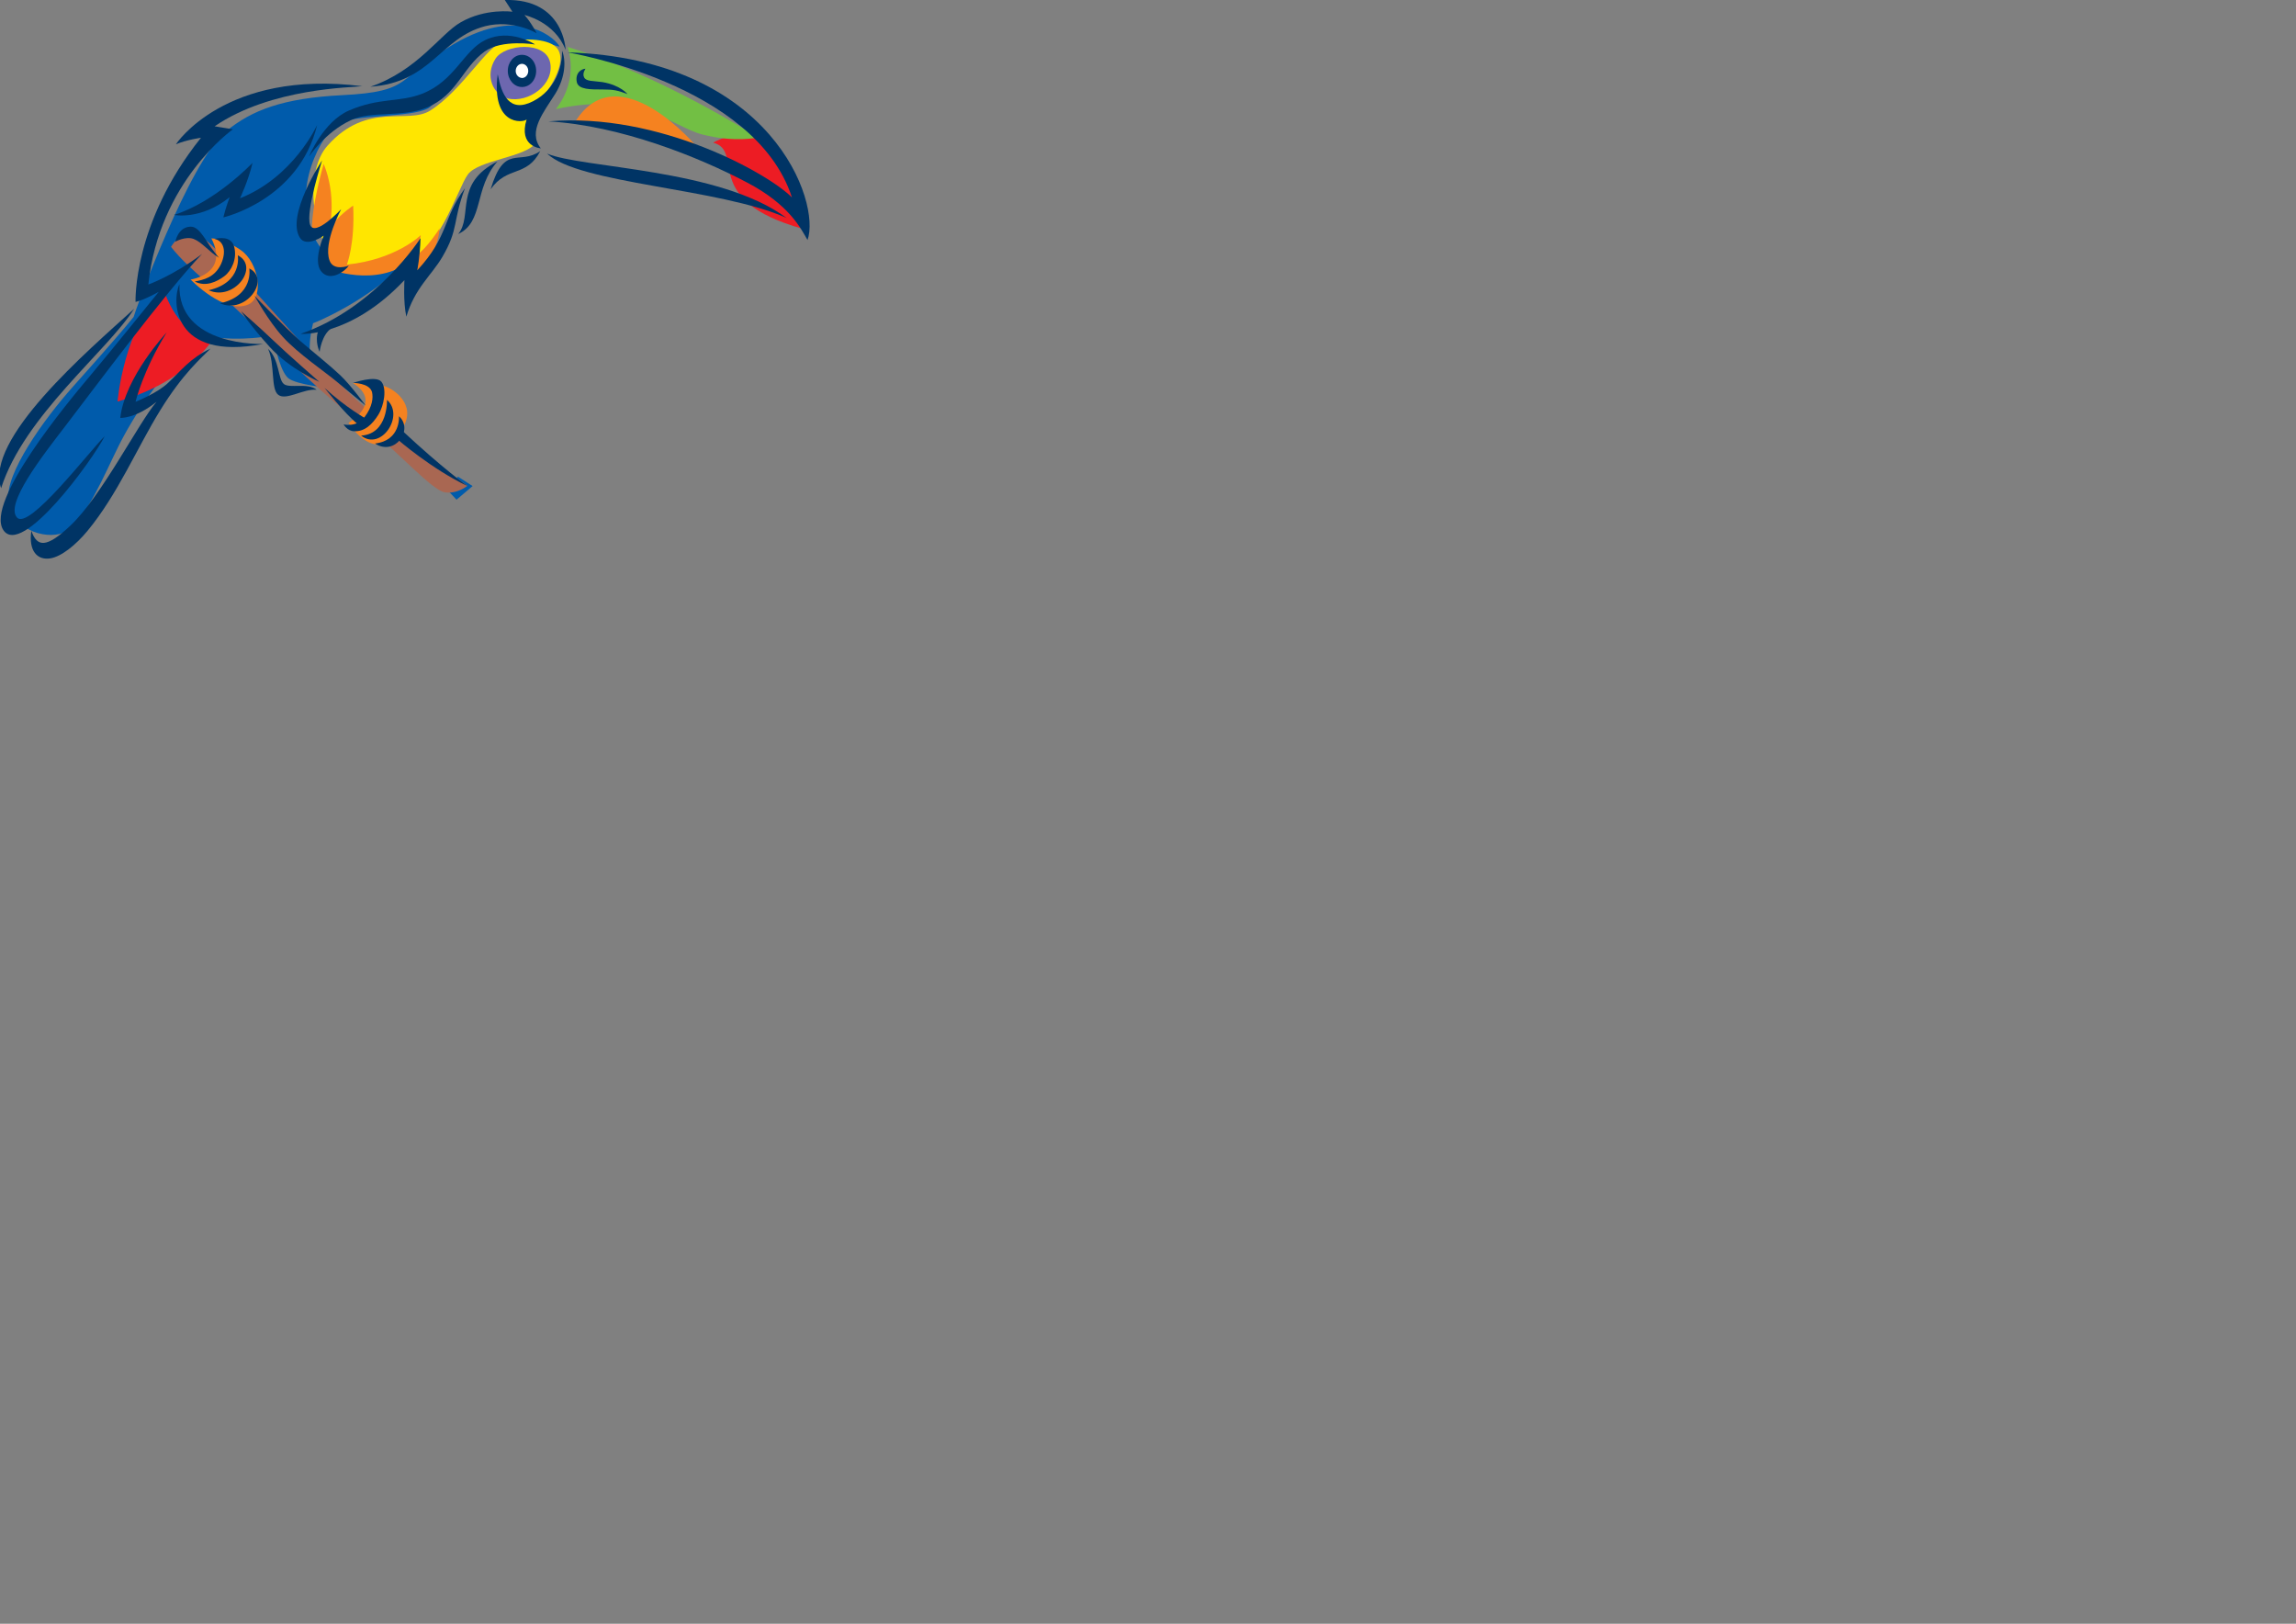 <?xml version="1.0" encoding="utf-8"?>
<!-- Generator: Adobe Illustrator 24.0.0, SVG Export Plug-In . SVG Version: 6.00 Build 0)  -->
<svg version="1.1" id="图层_1" xmlns="http://www.w3.org/2000/svg" xmlns:xlink="http://www.w3.org/1999/xlink" x="0px" y="0px"
	 viewBox="0 0 841.9 595.3" style="enable-background:new 0 0 841.9 595.3;" xml:space="preserve">
<rect x="0" y="0" width="841.9" height="595.3" fill="#808080" stroke="none"/>
<style type="text/css">
	.st0{fill:#005BAB;}
	.st1{fill:#FFE600;}
	.st2{fill:#ED1C24;}
	.st3{fill:#6D67AF;}
	.st4{fill:#72BF44;}
	.st5{fill:#A96752;}
	.st6{fill:#F58220;}
	.st7{fill:#003465;}
	.st8{fill:#FFFFFF;}
</style>
<polygon class="st0" points="162.7,178.2 167.4,183.2 173.3,178.2 168,174.8 "/>
<path class="st0" d="M205.2,17.1c-33.6-9.7-42,19.1-48.2,22.6s-27.9,2.2-33.3,5.8c-5.3,3.5-17.3,23.5-8.4,41.6
	c8.9,18.2,32.3,10.2,32.3,10.2s-10.6,11.1-29.7,19.9c-1,0.5-2.1,0.9-3.1,1.3c-1.6,6.2-3,17.3,5,23.4c0.4,0.4-10.8-0.9-13.9-3.1
	c-2.6-1.9-4.9-9.8-5.6-15.9c-10.9,2.1-19.6,1.1-25,0.5c-13.3,7.9-27.1,30.5-31.9,40.3c-4.9,9.8-11.9,26.9-19.3,31.2
	c-5.4,3.1-19.4,0.7-21-11.7c-1.2-9.5,12.7-29.2,23.8-41.6c11.1-12.4,19-21.5,22.1-25.4c0.4-1.8,20.3-56.9,33.8-68
	c9.6-7.9,21.1-12.2,42.5-13.3c26.6-1.3,19.6-6.1,41.2-18.8C191.6,1.4,204.3,14.9,205.2,17.1z"/>
<path class="st1" d="M122.8,95c-8.4-8.9-11.3-32-2.7-41.6c14.6-16.4,29.5-7.6,37.7-12.9c11.9-7.5,21-24.3,27-25.3
	c10.7-1.7,18-0.3,19.9,3.1c3.5,6.2-5.6,17.6-7.9,19.9c-3.6,3.6-0.4,14.2-0.4,14.2c-3.6,5.3-20.8,6.2-24.8,11.5
	c-4,5.3-10.9,30.7-26.1,34.1C137.4,99.9,130.3,103,122.8,95z"/>
<path class="st2" d="M60,106.1c-14.6,13.7-16.9,41.1-16.9,41.1c25.7-7,35.4-23.4,35.4-23.4C65.3,124.2,60,106.1,60,106.1z"/>
<path class="st2" d="M261.5,52.3c11.9,3.2-5.2,21,32.9,31.6C288.5,35.5,261.5,52.3,261.5,52.3z"/>
<path class="st3" d="M181.7,21.5c-4.1,6.4-0.8,13.3,4.5,14.6c7.6,1.8,17.3-5.2,15.5-13.3C199.9,14.9,185.1,16.2,181.7,21.5z"/>
<path class="st4" d="M203.8,40c8.9-11.3,4.3-22.8,4.3-22.8c34.9,10.6,69.8,33.2,69.8,33.2s-8.2,2-20.4-1.1
	C246.4,46.4,234.8,33.3,203.8,40z"/>
<path class="st5" d="M62.7,90.5c7.2,9.1,15.6,13.9,36,34.5s30.8,28,38.8,34.2c8,6.1,21,20.6,25.6,21.3c4.6,0.7,8.3-2.4,8.3-2.4
	s-29.4-21-41.8-32.5c-12.5-11.5-48.9-53.9-53.7-57.2C71.1,85.1,66.2,84.8,62.7,90.5z"/>
<path class="st6" d="M211,44.5c15.8-25.1,44.7,9.5,44.7,9.5C230.7,47.8,211,44.5,211,44.5z"/>
<path class="st6" d="M129.4,140.4c11.3,7.3-1.6,14.6-1.6,14.6s8.3,13.9,17.3,5c8.9-8.9,1.7-15.9-3-18
	C137.5,139.9,129.4,140.4,129.4,140.4z"/>
<path class="st6" d="M77.5,87.4c6.7,13-7.6,15.1-7.6,15.1s12.6,13,21.2,9.1c5.9-2.7,3.7-15.4-2.8-19.9S77.5,87.4,77.5,87.4z"/>
<path class="st6" d="M114.4,85.9c-0.5-9.9,4.3-25.8,4.3-25.8c4.8,11.8,2.2,23,2.2,23c5.3-5.8,8.6-7.7,8.6-7.7
	c0.7,14-2.3,21.6-2.3,21.6c18-1.8,27.1-10.8,27.1-10.8c-0.5,2.4-1,4.8-1.5,7.2c3.7-2.2,8.4-9.7,8.4-9.7c-0.5,8.9-8.7,19.5-8.7,19.5
	c-0.7-2.5-1.4-5-2.1-7.5c-12.5,9.9-30,2.9-30,2.9c-2.4-5.3-1.5-13.7-1.5-13.7C117.4,85.2,115.9,85.6,114.4,85.9z"/>
<path class="st7" d="M64.3,88.6c0,0,0.9-5.3,5.5-5.5c2.1-0.1,3.7,1.8,6,5.3c1.9,3.1,4.5,6.1,4.5,6.1c-3.8-2.3-6.2-5.7-9.3-6.9
	C68,86.5,64.3,88.6,64.3,88.6z"/>
<path class="st7" d="M93.3,108.4c0,0,11.1,11.6,16.8,16.6c5.7,4.9,10.9,9,14.7,12.6c3.8,3.6,9.3,11.1,9.3,11.1s-7.6-6.2-10.9-9
	c-3.3-2.8-14.1-10.2-19.5-16.2C98.4,117.7,93.3,108.4,93.3,108.4z"/>
<path class="st7" d="M88.4,114.1c0,0,6.8,5.9,11.9,10.8c5.1,4.9,16.8,15.1,16.8,15.1s-10.9-4.7-18.3-12.9
	C91.4,118.9,88.4,114.1,88.4,114.1z"/>
<path class="st7" d="M119,142.2c7.9,7.3,15.2,11.3,15.2,11.3c-1,0.7-1.9,1.4-2.9,2.1C126.2,151.5,119,142.2,119,142.2z"/>
<path class="st7" d="M147.5,157.9c14.8,13.8,23.9,20.3,23.9,20.3c-13.2-6.3-25.5-17-25.5-17C146.4,160.1,147,159,147.5,157.9z"/>
<path class="st7" d="M135.8,31.8c17.3-5.9,25.7-19.4,33.1-23.6c9.2-5.3,19-3.9,19-3.9C187,2.9,186,1.4,185.1,0
	c21.8-0.6,22.3,18.3,22.3,18.3c-4-10.4-15.1-12.8-15.1-12.8c2.4,2.6,4.5,6.7,4.5,6.7s-8.6-5.2-18.9-2.6
	C161.4,13.9,158.3,30.2,135.8,31.8z"/>
<path class="st7" d="M113.3,57.4c0,0,5.2-12.8,14.7-16.9c11.1-4.8,18.4-2.9,26.7-6.1c12.1-4.7,15.2-15.8,23.2-19.7
	c9.2-4.5,18.3,1.6,18.3,1.6s-12.2-2-18.5,2.6c-8.1,5.9-10.2,16-21.1,20.5c-9.1,3.8-20.6,1.1-28,4.7
	C119.2,48.5,113.3,57.4,113.3,57.4z"/>
<path class="st7" d="M206.1,18.6c0.1,6.1-2.6,14.4-10.6,18.5c-8.7,4.5-11.6-2.4-13-9.9c-2.4,18.9,9.2,17.9,10.6,16.6
	c-3.1,10,5.2,10.6,5.2,10.6c-4.9-6.2,1.1-13.3,5.3-20C207.5,28.1,207.5,21.9,206.1,18.6z"/>
<path class="st7" d="M208.1,19.2c74.9,2.3,93,55,88,68.8c-2.3-4-6.6-12.9-22-21c-18-9.5-46.7-21-73-22.5
	c40.6-3.5,80.9,19.3,89.3,27.9C276.8,30.5,208.1,19.2,208.1,19.2z"/>
<path class="st7" d="M214.7,25.2c0,0-1.3,1.7-0.5,3.2s3.3,1.2,6.7,1.7c6.6,1.1,9.2,4.4,9.2,4.4c-3.7-1.4-5.1-1.7-9.2-1.7
	c-4.2,0-8.8,0.1-9.4-2.7C210.8,26.5,213.5,25.2,214.7,25.2z"/>
<path class="st7" d="M200.6,56.3c12.5,5.4,63.4,5.4,87.8,23.6C264,68.9,212.3,67.5,200.6,56.3z"/>
<path class="st7" d="M110.2,122.4c27.7-9.5,44-35.1,44-35.1c-0.2,6.9-1.2,11.8-1.2,11.8c11.6-12.5,9.3-19.1,17.5-30.1
	c-4.6,12.2-2.2,14.8-8.3,25.2c-4,6.8-10.1,11.4-13.2,21.9c-1.2-5.5-0.7-13.4-0.7-13.4C128.4,123.8,110.2,122.4,110.2,122.4z"/>
<path class="st7" d="M168,85.8c5.5-6.5-1.7-18.5,14.4-26.6C173.7,69,177.5,81.4,168,85.8z"/>
<path class="st7" d="M179.9,69.4c6.1-8.7,13.2-4.3,18.2-14C190.3,60.8,185,52.5,179.9,69.4z"/>
<path class="st7" d="M118.1,58.8c0,0-13.4,20.3-8.1,28.4c2.4,3.7,8.7-0.8,8.7-0.8s-4,9.1-1,13s8.3,0.6,10.2-2c0,0-5.7,2.2-7.1-2
	c-2.3-6.5,4.3-18.7,4.3-18.7s-9.7,10.4-11.4,5.7C112,77.7,118.1,58.8,118.1,58.8z"/>
<path class="st7" d="M132.8,31.6c-50.3-6.3-68.3,21.3-68.3,21.3c3.7-1.6,9.2-2.4,9.2-2.4c-25.1,31.3-24,60.2-24,60.2
	c3.4-0.8,8.5-3.7,8.5-3.7s-18,22.3-25.6,31.3s-38.1,45.7-31.4,56s32.8-25.7,37.2-34.4c-6,6-27.7,34.4-32.1,29.9
	c-4.7-4.8,9.2-22.6,17.5-33.4c8.3-10.8,37.6-50.2,50.3-63.3c-10.8,8.1-19.7,11.2-19.7,11.2c3.9-37.8,31-56.9,31-56.9
	c-2.2-0.4-4.5-0.7-6.7-1.1C99.5,32.1,129.5,32.1,132.8,31.6z"/>
<path class="st7" d="M49.2,113.2C39.3,128.8,8.9,152.4,0.4,179C-5.8,161.1,32,128.8,49.2,113.2z"/>
<path class="st7" d="M11.5,194.6c2.1,6.1,5.6,6.3,14.2-1.8c11.4-10.6,25.1-37.8,31.7-45.5c-7.8,6.3-13.3,5.9-13.3,5.9
	c1.7-15,17-31.3,17-31.3c-8.7,14-11.4,25.4-11.4,25.4s7.9-3.1,11.9-6.9c4.8-4.5,8.1-9.1,15.6-12.6c-3.3,3.4-10,8.9-18.5,22.7
	s-15.6,30.8-26.6,44.1c-4.3,5.2-9.5,9.4-13.6,10.1C13.7,205.5,10.4,202,11.5,194.6z"/>
<path class="st7" d="M63.8,78.8C79.1,74,92.6,59.7,92.6,59.7c-1.5,6.5-4.6,13-4.6,13c19.7-7.8,28.3-26.9,28.3-26.9
	c-6.7,27.6-34.4,33.9-34.4,33.9c0.8-3.4,2.3-7.4,2.3-7.4C73.7,80.8,63.8,78.8,63.8,78.8z"/>
<path class="st7" d="M78.7,87.6c1.3-0.3,6.2-1.3,7.2,3c1.1,4.3-1,8.7-3.7,10.7c-2.7,2-6.8,4-10.8,1.9c3.3-0.6,7.3-1.5,9.6-6.3
	C83.2,92.1,82,88.3,78.7,87.6z"/>
<path class="st7" d="M76.5,106.4c12.5-2.8,10.7-12.8,10.7-12.8C95.4,97.8,85.8,110.6,76.5,106.4z"/>
<path class="st7" d="M80.7,111.2c12.5-2.8,10.7-12.8,10.7-12.8C99.5,102.5,90,115.4,80.7,111.2z"/>
<path class="st7" d="M65.8,104.2c-0.8,23.1,30.7,21.9,30.7,21.9C63,132.5,63,110.1,65.8,104.2z"/>
<path class="st7" d="M98.3,127.9c4.2,3.9,3.6,11.2,5.8,12.9c2.2,1.7,8.7-0.6,12,2.1c-4.7-0.5-11.1,4-14,1.9
	C99.2,142.8,100.9,133.5,98.3,127.9z"/>
<path class="st7" d="M116.7,121.3c-1.4,3.9,0.5,7.7,0.5,7.7s0.7-6.3,4.4-8.7C119.5,120.4,116.7,121.3,116.7,121.3z"/>
<path class="st7" d="M129.4,140.4c0,0,8.3-2.9,10.4-0.5c2.1,2.4,1.1,8.7-1.1,12.2s-5,6.2-8.9,6c-2.5-0.1-3.8-2.5-3.8-2.5
	s4.8,1.2,7.7-2.7c2.9-3.9,3.2-7.1,2.7-9.2C135.4,140.3,129.4,140.4,129.4,140.4z"/>
<path class="st7" d="M132.4,159.7c10-0.6,9.5-13.1,9.5-13.1C148.5,152.4,139.7,165.5,132.4,159.7z"/>
<path class="st7" d="M137.5,162.6c9.5-1.1,8.8-10,8.8-10C151.8,157.5,144.8,167.4,137.5,162.6z"/>
<path class="st7" d="M186.2,26c0-3.3,2.3-5.9,5.2-5.9c2.9,0,5.2,2.6,5.2,5.9s-2.3,5.9-5.2,5.9C188.5,31.9,186.2,29.2,186.2,26z"/>
<path class="st8" d="M189.1,26c0-1.4,1-2.6,2.3-2.6c1.2,0,2.3,1.1,2.3,2.6c0,1.4-1,2.6-2.3,2.6C190.1,28.5,189.1,27.4,189.1,26z"/>
</svg>
